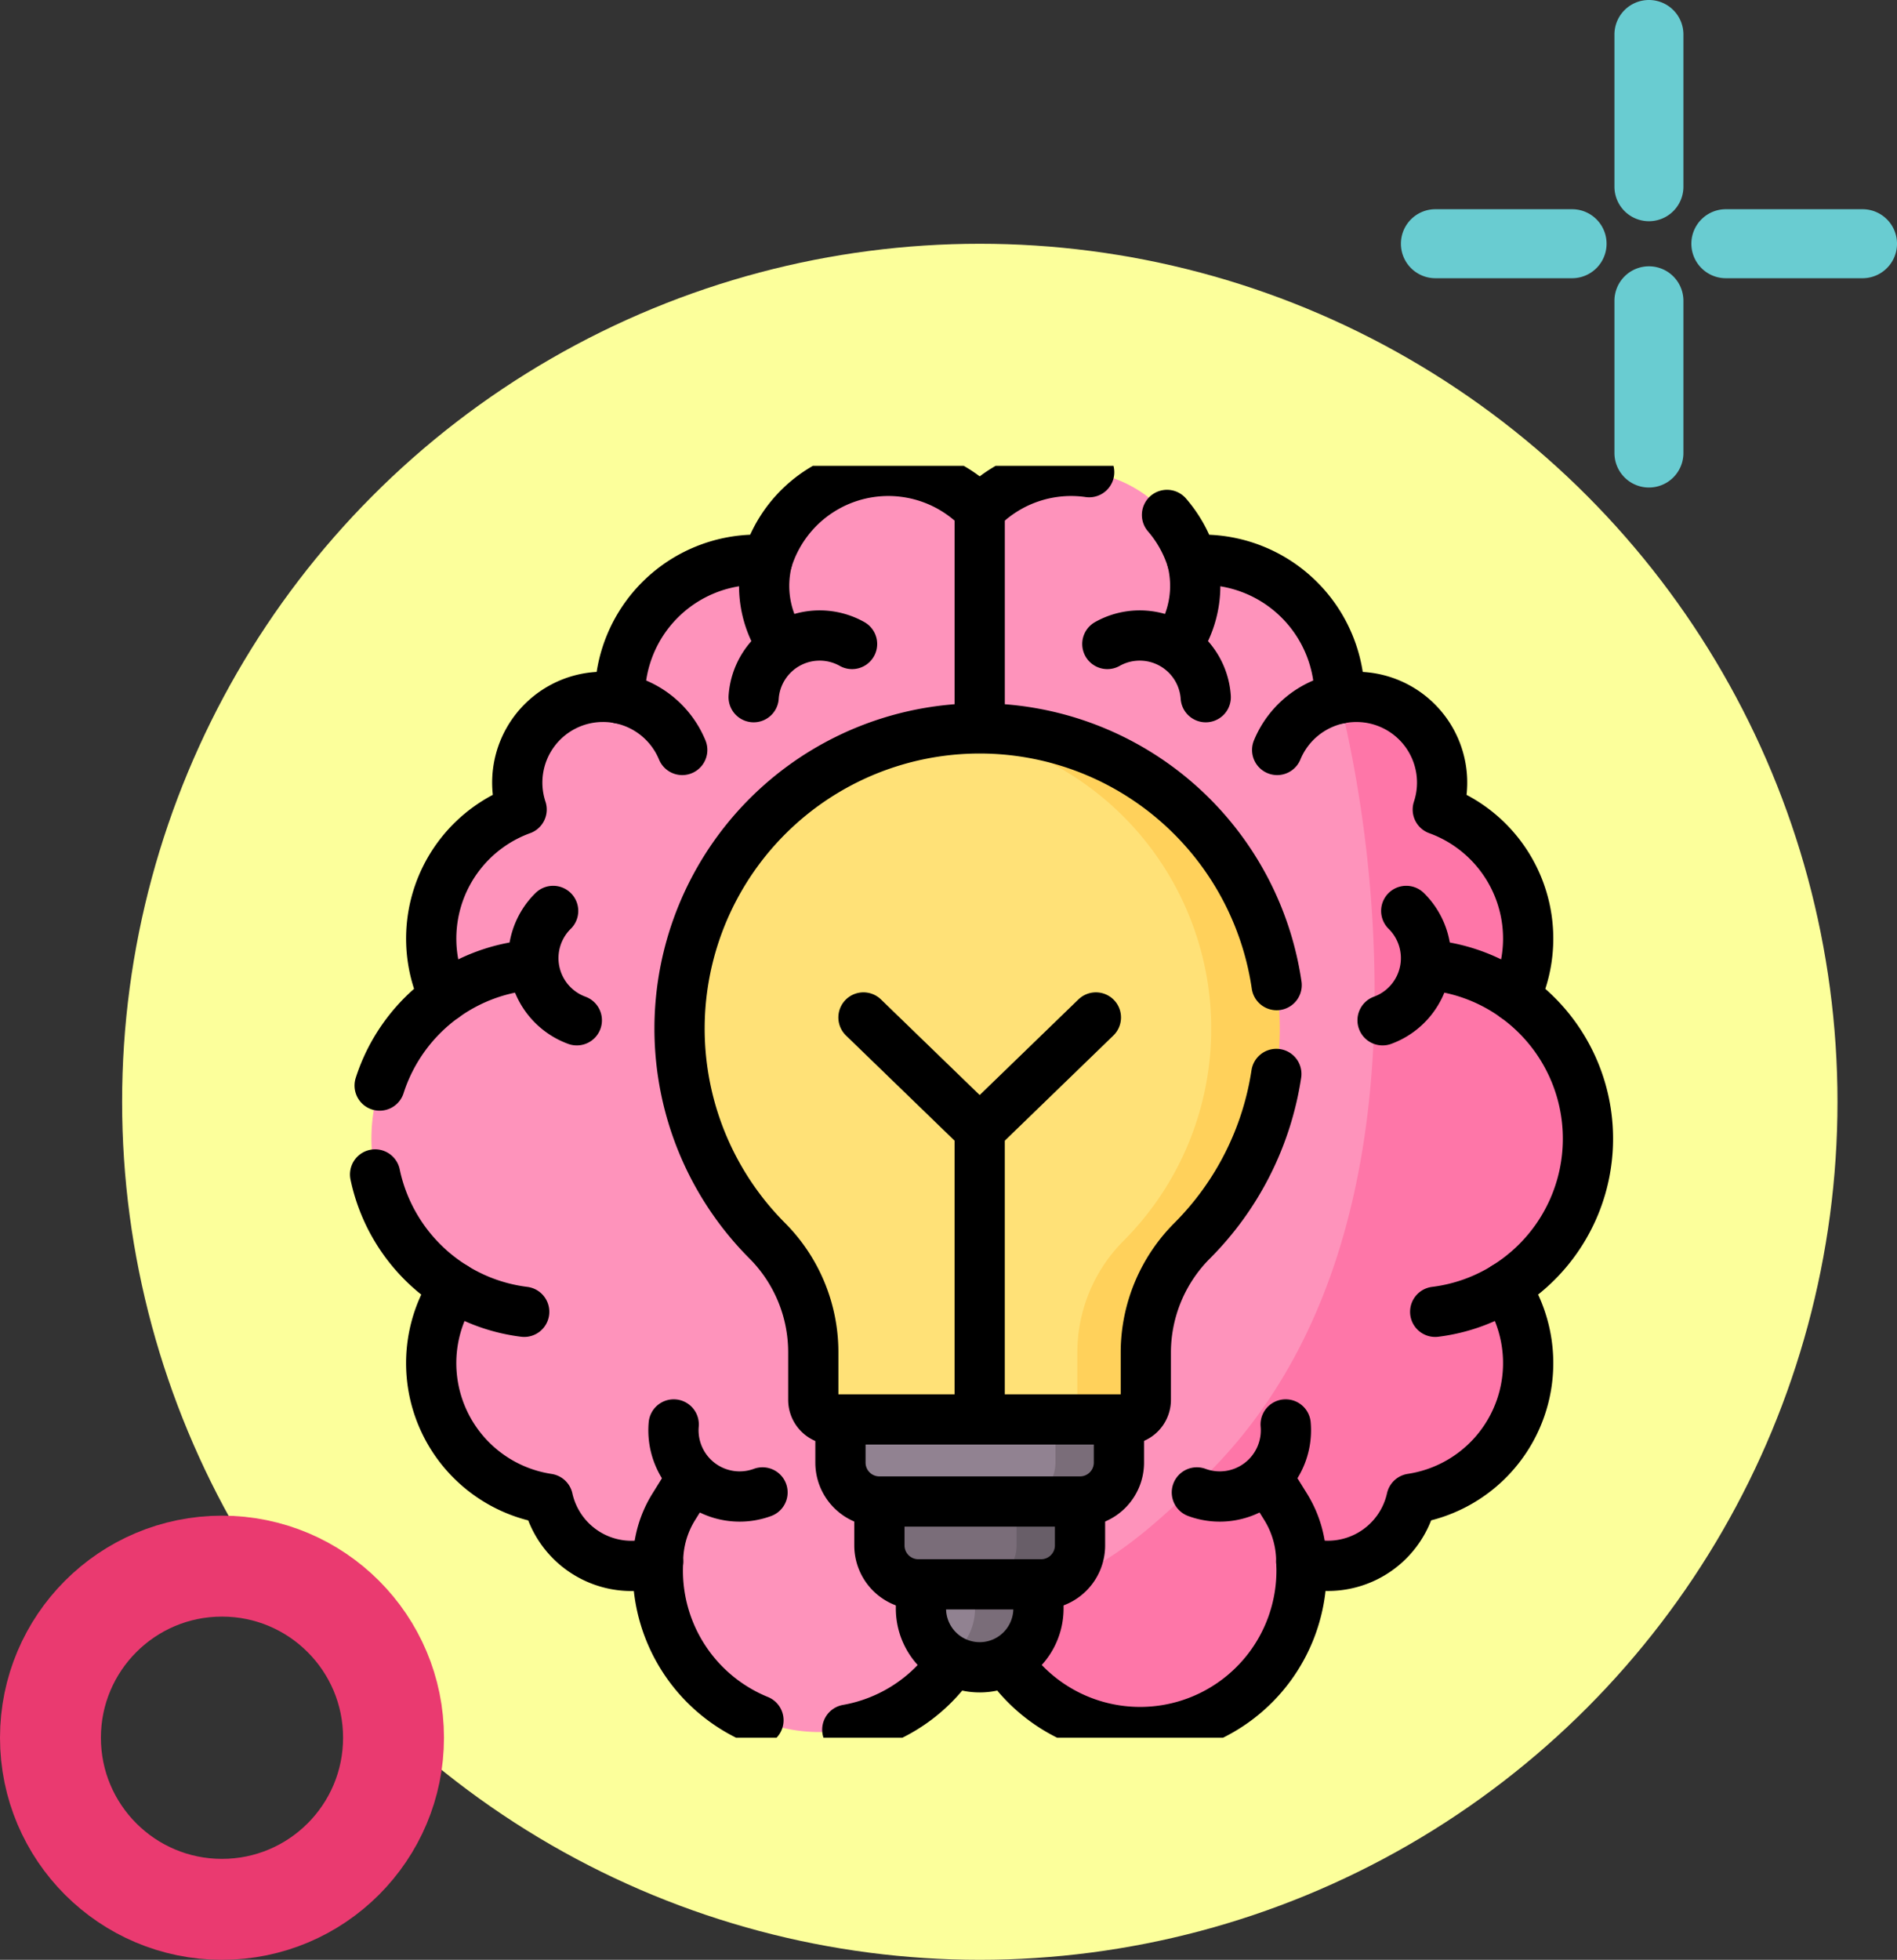 <svg xmlns="http://www.w3.org/2000/svg" xmlns:xlink="http://www.w3.org/1999/xlink" width="94" height="97.074" viewBox="0 0 94 97.074">
  <rect x="0" y="0" width="94" height="97.074" fill="#333333" stroke="none"/>
  <defs>
    <clipPath id="clip-path">
      <rect id="Rectángulo_401306" data-name="Rectángulo 401306" width="63" height="63" transform="translate(239.717 3866.666)" fill="#fff" stroke="#707070" stroke-width="1"/>
    </clipPath>
  </defs>
  <g id="Grupo_1099483" data-name="Grupo 1099483" transform="translate(-233 -5171.926)">
    <g id="Grupo_1099361" data-name="Grupo 1099361" transform="translate(0 1318)">
      <circle id="Elipse_11493" data-name="Elipse 11493" cx="42.5" cy="42.5" r="42.5" transform="translate(239.051 3866)" fill="#fcff9b"/>
      <g id="Enmascarar_grupo_1098665" data-name="Enmascarar grupo 1098665" transform="translate(10.334 10.334)" clip-path="url(#clip-path)">
        <g id="innovacion" transform="translate(241.072 3866.916)">
          <g id="Grupo_1099353" data-name="Grupo 1099353" transform="translate(0 0)">
            <g id="Grupo_1099350" data-name="Grupo 1099350">
              <path id="Trazado_873275" data-name="Trazado 873275" d="M58.348,41.338c.165.247.464.967.6,1.235a5.708,5.708,0,0,1,.338.862,5.829,5.829,0,0,1,.288,1.91,6.5,6.5,0,0,1-5.339,6.5.5.5,0,0,0-.381.352,4.088,4.088,0,0,1-3.383,3c-.18.023-.727-.4-.913-.4-.46,0-.858.246-1.273.111.008.147.013.294.013.444A7.482,7.482,0,0,1,40.661,63.1a7.574,7.574,0,0,1-6.495-3.321h0a6.441,6.441,0,0,1-1.295-2.241,7.788,7.788,0,0,1-.16-.929,7.787,7.787,0,0,1-.16.929,8,8,0,0,1-15.789-1.82c0-.15.005-.3.013-.444-.415.136-.693-.367-1.153-.367-.187,0-.536.564-.716.541a4.248,4.248,0,0,1-3.516-2.992.5.5,0,0,0-.381-.351,6.8,6.8,0,0,1-5.157-8.725c.092-.291.58-.573.709-.845.142-.3-.072-.588.111-.862A8.636,8.636,0,0,1,6.179,27.3c-.133-.283,0-.954-.091-1.257-.1-.325-.429-.283-.48-.627a6.654,6.654,0,0,1-.075-1.008,6.793,6.793,0,0,1,4.074-6.227.5.5,0,0,0,.3-.571,4.248,4.248,0,0,1,4.227-5.172,4.122,4.122,0,0,1,.753.082c0-.029.1-.048.1-.076,0-.274.287-.551.319-.817.039-.332-.274-.657-.188-.973A6.8,6.8,0,0,1,20.246,5.8c.46-.1.457.587.946.587.175,0,.827-.73,1-.717a6.276,6.276,0,0,1,9.579-3.3c.341.238.656,1.619.943,1.918.287-.3.6-1.681.943-1.918a6.276,6.276,0,0,1,9.579,3.3c.17-.013.5.586.674.586.49,0,.812-.554,1.273-.454a6.8,6.8,0,0,1,5.126,4.859c.077.282-.493.571-.453.867s.6.605.6.916c0,.028.092.054.092.083.244-.05.459.266.715.261a3.661,3.661,0,0,1,3.889,3.681,5.65,5.65,0,0,1,0,1.4.5.5,0,0,0,.3.571,6.5,6.5,0,0,1,4.168,5.956,6.819,6.819,0,0,1-.075,1.008,10.07,10.07,0,0,1-.415,1.036,7.921,7.921,0,0,1-.313,1.1,8,8,0,0,1,3.55,6.7A8.127,8.127,0,0,1,58.348,41.338Z" transform="translate(-2.571 -1.245)" fill="#fe93bb"/>
              <path id="Trazado_873276" data-name="Trazado 873276" d="M68.817,45.259c.186.279-.026.833.117,1.138.126.268.613.284.7.569a6.8,6.8,0,0,1-5.157,8.725.5.5,0,0,0-.38.351,4.249,4.249,0,0,1-3.516,2.991c-.18.023-.865-.908-1.053-.908-.46,0-.4.869-.816.733.008.147.013.294.013.444a8,8,0,0,1-14.645,4.452h0l1.608-3.768c2.889-.184,5.967-3.145,8.09-5.186a.483.483,0,0,1,.068-.067c6.653-6.443,8.4-15.636,8.5-23.425h0a62.488,62.488,0,0,0-1.741-15.2,4.162,4.162,0,0,1,.752-.082A4.247,4.247,0,0,1,65.588,21.2a.5.5,0,0,0,.3.57A6.794,6.794,0,0,1,69.958,28,6.654,6.654,0,0,1,69.882,29c-.047.318-1,.07-1.093.372-.1.329.666,1.206.522,1.512a8.636,8.636,0,0,1-.494,14.371Z" transform="translate(-12.639 -4.829)" fill="#fe76a8"/>
            </g>
            <g id="Grupo_1099352" data-name="Grupo 1099352" transform="translate(15.269 12.759)">
              <g id="Grupo_1099351" data-name="Grupo 1099351">
                <path id="Trazado_873277" data-name="Trazado 873277" d="M41.43,77.558h0c-.579,0-1.118.208-1.572-.083a2.909,2.909,0,0,1-1.339-2.451V73.112h5.571l-.126,1.912A2.309,2.309,0,0,1,41.43,77.558Z" transform="translate(-26.558 -31.434)" fill="#918291"/>
                <path id="Trazado_873278" data-name="Trazado 873278" d="M43.813,72.11l-2.891.251h-3.2A1.928,1.928,0,0,1,35.8,70.434V67.055H45.49v3.378A1.527,1.527,0,0,1,43.813,72.11Z" transform="translate(-25.899 -29.965)" fill="#7a6d79"/>
                <path id="Trazado_873279" data-name="Trazado 873279" d="M41.627,73.112v1.912a2.908,2.908,0,0,1-1.34,2.45,2.9,2.9,0,0,0,1.571.461h0a2.911,2.911,0,0,0,2.911-2.911V73.112Z" transform="translate(-26.987 -31.434)" fill="#7a6d79"/>
                <path id="Trazado_873280" data-name="Trazado 873280" d="M44.158,67.384v3.13a1.928,1.928,0,0,1-1.928,1.928h3.143A1.928,1.928,0,0,0,47.3,70.513v-3.13Z" transform="translate(-27.459 -30.045)" fill="#685e68"/>
                <path id="Trazado_873281" data-name="Trazado 873281" d="M45.124,66.823l-2.891.251H35.181a1.928,1.928,0,0,1-1.928-1.928V62.178H46.8v2.968A1.527,1.527,0,0,1,45.124,66.823Z" transform="translate(-25.282 -28.782)" fill="#918291"/>
                <path id="Trazado_873282" data-name="Trazado 873282" d="M46.7,62.589v2.657a1.928,1.928,0,0,1-1.928,1.928h3.143a1.928,1.928,0,0,0,1.928-1.928V62.589Z" transform="translate(-28.076 -28.882)" fill="#7a6d79"/>
                <path id="Trazado_873283" data-name="Trazado 873283" d="M51.55,32.985c0-8.042-5.462-14.334-13.438-14.6a15.3,15.3,0,0,0-2.2-.17A14.869,14.869,0,0,0,27.055,43.47a7.832,7.832,0,0,1,2.3,5.517v2.382a.972.972,0,0,0,.972.972H41.718l2.782-.378a.972.972,0,0,0,.972-.972l-.127-2.283a8.321,8.321,0,0,1,2.3-5.729A13.339,13.339,0,0,0,51.55,32.985Z" transform="translate(-22.729 -18.114)" fill="#ffe177"/>
                <path id="Trazado_873284" data-name="Trazado 873284" d="M42.335,18.1a14.785,14.785,0,0,0-2.2.089,14.871,14.871,0,0,1,8.833,25.259A7.842,7.842,0,0,0,46.66,48.97v2.374a.972.972,0,0,1-.972.972h3.394a.972.972,0,0,0,.972-.972V48.97a7.842,7.842,0,0,1,2.312-5.524A14.87,14.87,0,0,0,42.335,18.1Z" transform="translate(-26.951 -18.089)" fill="#ffd15b"/>
              </g>
            </g>
          </g>
          <g id="Grupo_1099360" data-name="Grupo 1099360" transform="translate(0.182 0)">
            <g id="Grupo_1099356" data-name="Grupo 1099356">
              <path id="Trazado_873285" data-name="Trazado 873285" d="M38.267,1.309a6.28,6.28,0,0,0-5.425,1.867A6.274,6.274,0,0,0,22.32,5.665c-.17-.013-.342-.02-.517-.02a6.794,6.794,0,0,0-6.793,6.794c0,.028,0,.053,0,.082h0a4.174,4.174,0,0,0-.837-.083,4.247,4.247,0,0,0-4.03,5.581A6.8,6.8,0,0,0,6.308,27.3s0,0,0,0a8.663,8.663,0,0,0-3.2,4.391" transform="translate(-2.884 -1.245)" fill="none" stroke="#000" stroke-linecap="round" stroke-linejoin="round" stroke-miterlimit="10" stroke-width="2.489"/>
              <path id="Trazado_873286" data-name="Trazado 873286" d="M33.7,82.57a8,8,0,0,0,5.022-3.091" transform="translate(-10.303 -20.219)" fill="none" stroke="#000" stroke-linecap="round" stroke-linejoin="round" stroke-miterlimit="10" stroke-width="2.489"/>
              <path id="Trazado_873287" data-name="Trazado 873287" d="M21.807,74.288a8,8,0,0,1-4.986-7.412c0-.15.005-.3.013-.444a4.245,4.245,0,0,1-5.463-3.115A6.794,6.794,0,0,1,6.73,52.833a0,0,0,0,0,0,0,8.646,8.646,0,0,1-3.919-5.581" transform="translate(-2.812 -12.403)" fill="none" stroke="#000" stroke-linecap="round" stroke-linejoin="round" stroke-miterlimit="10" stroke-width="2.489"/>
              <path id="Trazado_873288" data-name="Trazado 873288" d="M52.122,4.125a6.24,6.24,0,0,1,1.241,2.239c.17-.013.342-.02.517-.02a6.794,6.794,0,0,1,6.793,6.794c0,.028,0,.053,0,.082h0a4.174,4.174,0,0,1,.837-.083,4.247,4.247,0,0,1,4.03,5.581A6.8,6.8,0,0,1,69.374,28s0,0,0,0a8.636,8.636,0,0,1-.494,14.371,0,0,0,0,0,0,0,6.794,6.794,0,0,1-4.641,10.483,4.245,4.245,0,0,1-5.463,3.115c.008.147.013.294.013.444a8,8,0,0,1-14.453,4.727" transform="translate(-12.883 -1.943)" fill="none" stroke="#000" stroke-linecap="round" stroke-linejoin="round" stroke-miterlimit="10" stroke-width="2.489"/>
              <path id="Trazado_873289" data-name="Trazado 873289" d="M7.332,35.147A8.592,8.592,0,0,1,11.295,33.6" transform="translate(-3.908 -9.091)" fill="none" stroke="#000" stroke-linecap="round" stroke-linejoin="round" stroke-miterlimit="10" stroke-width="2.489"/>
              <path id="Trazado_873290" data-name="Trazado 873290" d="M18.824,16.132a4.253,4.253,0,0,1,3.089,2.546" transform="translate(-6.695 -4.855)" fill="none" stroke="#000" stroke-linecap="round" stroke-linejoin="round" stroke-miterlimit="10" stroke-width="2.489"/>
              <g id="Grupo_1099354" data-name="Grupo 1099354" transform="translate(3.918 40.431)">
                <path id="Trazado_873291" data-name="Trazado 873291" d="M11.453,55.843a8.587,8.587,0,0,1-3.469-1.222" transform="translate(-7.984 -54.621)" fill="none" stroke="#000" stroke-linecap="round" stroke-linejoin="round" stroke-miterlimit="10" stroke-width="2.489"/>
              </g>
              <line id="Línea_563" data-name="Línea 563" y2="10.618" transform="translate(29.958 1.931)" fill="none" stroke="#000" stroke-linecap="round" stroke-linejoin="round" stroke-miterlimit="10" stroke-width="2.489"/>
              <path id="Trazado_873292" data-name="Trazado 873292" d="M28.42,7.081l-.01.04a5.187,5.187,0,0,0,.613,3.94h0" transform="translate(-8.984 -2.66)" fill="none" stroke="#000" stroke-linecap="round" stroke-linejoin="round" stroke-miterlimit="10" stroke-width="2.489"/>
              <path id="Trazado_873293" data-name="Trazado 873293" d="M32.451,12.43a3.279,3.279,0,0,0-4.876,2.635" transform="translate(-8.818 -3.856)" fill="none" stroke="#000" stroke-linecap="round" stroke-linejoin="round" stroke-miterlimit="10" stroke-width="2.489"/>
              <path id="Trazado_873294" data-name="Trazado 873294" d="M14.144,30.02a3.279,3.279,0,0,0,1.173,5.417" transform="translate(-5.323 -8.224)" fill="none" stroke="#000" stroke-linecap="round" stroke-linejoin="round" stroke-miterlimit="10" stroke-width="2.489"/>
              <path id="Trazado_873295" data-name="Trazado 873295" d="M76.123,35.147A8.592,8.592,0,0,0,72.16,33.6" transform="translate(-19.631 -9.091)" fill="none" stroke="#000" stroke-linecap="round" stroke-linejoin="round" stroke-miterlimit="10" stroke-width="2.489"/>
              <path id="Trazado_873296" data-name="Trazado 873296" d="M64.91,16.132a4.253,4.253,0,0,0-3.089,2.546" transform="translate(-17.123 -4.855)" fill="none" stroke="#000" stroke-linecap="round" stroke-linejoin="round" stroke-miterlimit="10" stroke-width="2.489"/>
              <g id="Grupo_1099355" data-name="Grupo 1099355" transform="translate(52.529 40.431)">
                <path id="Trazado_873297" data-name="Trazado 873297" d="M72.16,55.843a8.587,8.587,0,0,0,3.468-1.222" transform="translate(-72.16 -54.621)" fill="none" stroke="#000" stroke-linecap="round" stroke-linejoin="round" stroke-miterlimit="10" stroke-width="2.489"/>
              </g>
              <path id="Trazado_873298" data-name="Trazado 873298" d="M56.059,7.081l.01.04a5.187,5.187,0,0,1-.613,3.94h0" transform="translate(-15.58 -2.66)" fill="none" stroke="#000" stroke-linecap="round" stroke-linejoin="round" stroke-miterlimit="10" stroke-width="2.489"/>
              <path id="Trazado_873299" data-name="Trazado 873299" d="M50.712,12.43a3.279,3.279,0,0,1,4.876,2.635" transform="translate(-14.429 -3.856)" fill="none" stroke="#000" stroke-linecap="round" stroke-linejoin="round" stroke-miterlimit="10" stroke-width="2.489"/>
              <path id="Trazado_873300" data-name="Trazado 873300" d="M69.89,30.02a3.279,3.279,0,0,1-1.173,5.417" transform="translate(-18.796 -8.224)" fill="none" stroke="#000" stroke-linecap="round" stroke-linejoin="round" stroke-miterlimit="10" stroke-width="2.489"/>
              <path id="Trazado_873301" data-name="Trazado 873301" d="M22.341,63.6a3.279,3.279,0,0,0,4.4,3.367" transform="translate(-7.545 -16.368)" fill="none" stroke="#000" stroke-linecap="round" stroke-linejoin="round" stroke-miterlimit="10" stroke-width="2.489"/>
            </g>
            <g id="Grupo_1099359" data-name="Grupo 1099359" transform="translate(15.086 12.759)">
              <g id="Grupo_1099358" data-name="Grupo 1099358">
                <path id="Trazado_873302" data-name="Trazado 873302" d="M52.315,30.8a14.872,14.872,0,1,0-25.26,12.643,7.828,7.828,0,0,1,2.3,5.516v2.383a.973.973,0,0,0,.973.972H44.86a.972.972,0,0,0,.972-.972V48.97a7.845,7.845,0,0,1,2.312-5.524A14.833,14.833,0,0,0,52.3,35.2" transform="translate(-22.729 -18.088)" fill="none" stroke="#000" stroke-linecap="round" stroke-linejoin="round" stroke-miterlimit="10" stroke-width="2.489"/>
                <g id="Grupo_1099357" data-name="Grupo 1099357" transform="translate(9.112 14.314)">
                  <path id="Trazado_873303" data-name="Trazado 873303" d="M46.277,36.985l-5.759,5.576-5.759-5.576" transform="translate(-34.759 -36.985)" fill="none" stroke="#000" stroke-linecap="round" stroke-linejoin="round" stroke-miterlimit="10" stroke-width="2.489"/>
                </g>
                <path id="Trazado_873304" data-name="Trazado 873304" d="M47.052,63.6v1.89a1.928,1.928,0,0,1-1.928,1.928H35.181a1.928,1.928,0,0,1-1.928-1.928V63.6" transform="translate(-25.281 -29.127)" fill="none" stroke="#000" stroke-linecap="round" stroke-linejoin="round" stroke-miterlimit="10" stroke-width="2.489"/>
                <path id="Trazado_873305" data-name="Trazado 873305" d="M45.741,68.988v1.9a1.928,1.928,0,0,1-1.928,1.928H37.726A1.928,1.928,0,0,1,35.8,70.892V68.946" transform="translate(-25.898 -30.423)" fill="none" stroke="#000" stroke-linecap="round" stroke-linejoin="round" stroke-miterlimit="10" stroke-width="2.489"/>
                <path id="Trazado_873306" data-name="Trazado 873306" d="M44.341,74.391v.93a2.911,2.911,0,0,1-2.911,2.911h0a2.911,2.911,0,0,1-2.911-2.911v-.986" transform="translate(-26.558 -31.73)" fill="none" stroke="#000" stroke-linecap="round" stroke-linejoin="round" stroke-miterlimit="10" stroke-width="2.489"/>
              </g>
              <line id="Línea_564" data-name="Línea 564" y2="13.991" transform="translate(14.871 19.89)" fill="none" stroke="#000" stroke-linecap="round" stroke-linejoin="round" stroke-miterlimit="10" stroke-width="2.489"/>
            </g>
            <path id="Trazado_873307" data-name="Trazado 873307" d="M21.323,71.315h0A5.145,5.145,0,0,1,22.1,68.6l.756-1.217" transform="translate(-7.302 -17.286)" fill="none" stroke="#000" stroke-linecap="round" stroke-linejoin="round" stroke-miterlimit="10" stroke-width="2.489"/>
            <path id="Trazado_873308" data-name="Trazado 873308" d="M60.968,63.6a3.279,3.279,0,0,1-4.4,3.367" transform="translate(-15.849 -16.368)" fill="none" stroke="#000" stroke-linecap="round" stroke-linejoin="round" stroke-miterlimit="10" stroke-width="2.489"/>
            <path id="Trazado_873309" data-name="Trazado 873309" d="M62.91,71.315h0a5.145,5.145,0,0,0-.774-2.714l-.756-1.217" transform="translate(-17.017 -17.286)" fill="none" stroke="#000" stroke-linecap="round" stroke-linejoin="round" stroke-miterlimit="10" stroke-width="2.489"/>
          </g>
        </g>
      </g>
    </g>
    <g id="Elipse_11494" data-name="Elipse 11494" transform="translate(233 5247)" fill="none" stroke="#ea3a70" stroke-width="5">
      <circle cx="11" cy="11" r="11" stroke="none"/>
      <circle cx="11" cy="11" r="8.5" fill="none"/>
    </g>
    <g id="Grupo_1099377" data-name="Grupo 1099377" transform="translate(11095.218 17106.168)">
      <path id="Trazado_873233" data-name="Trazado 873233" d="M30.616,5.781A1.708,1.708,0,0,0,28.907,7.49v7.539a1.709,1.709,0,0,0,3.418,0V7.49a1.708,1.708,0,0,0-1.709-1.709" transform="translate(-10811.126 -11926.832)" fill="#69ccd1"/>
      <path id="Trazado_873234" data-name="Trazado 873234" d="M30.616,0a1.708,1.708,0,0,0-1.709,1.709V9.248a1.709,1.709,0,0,0,3.418,0V1.709A1.708,1.708,0,0,0,30.616,0" transform="translate(-10811.126 -11934.242)" fill="#69ccd1"/>
      <path id="Trazado_873235" data-name="Trazado 873235" d="M39.059,4.542H32.286a1.709,1.709,0,1,0,0,3.418h6.773a1.709,1.709,0,1,0,0-3.418" transform="translate(-10808.985 -11928.421)" fill="#69ccd1"/>
      <path id="Trazado_873236" data-name="Trazado 873236" d="M32.752,4.542H25.979a1.709,1.709,0,0,0,0,3.418h6.773a1.709,1.709,0,1,0,0-3.418" transform="translate(-10817.07 -11928.421)" fill="#69ccd1"/>
    </g>
  </g>
</svg>
